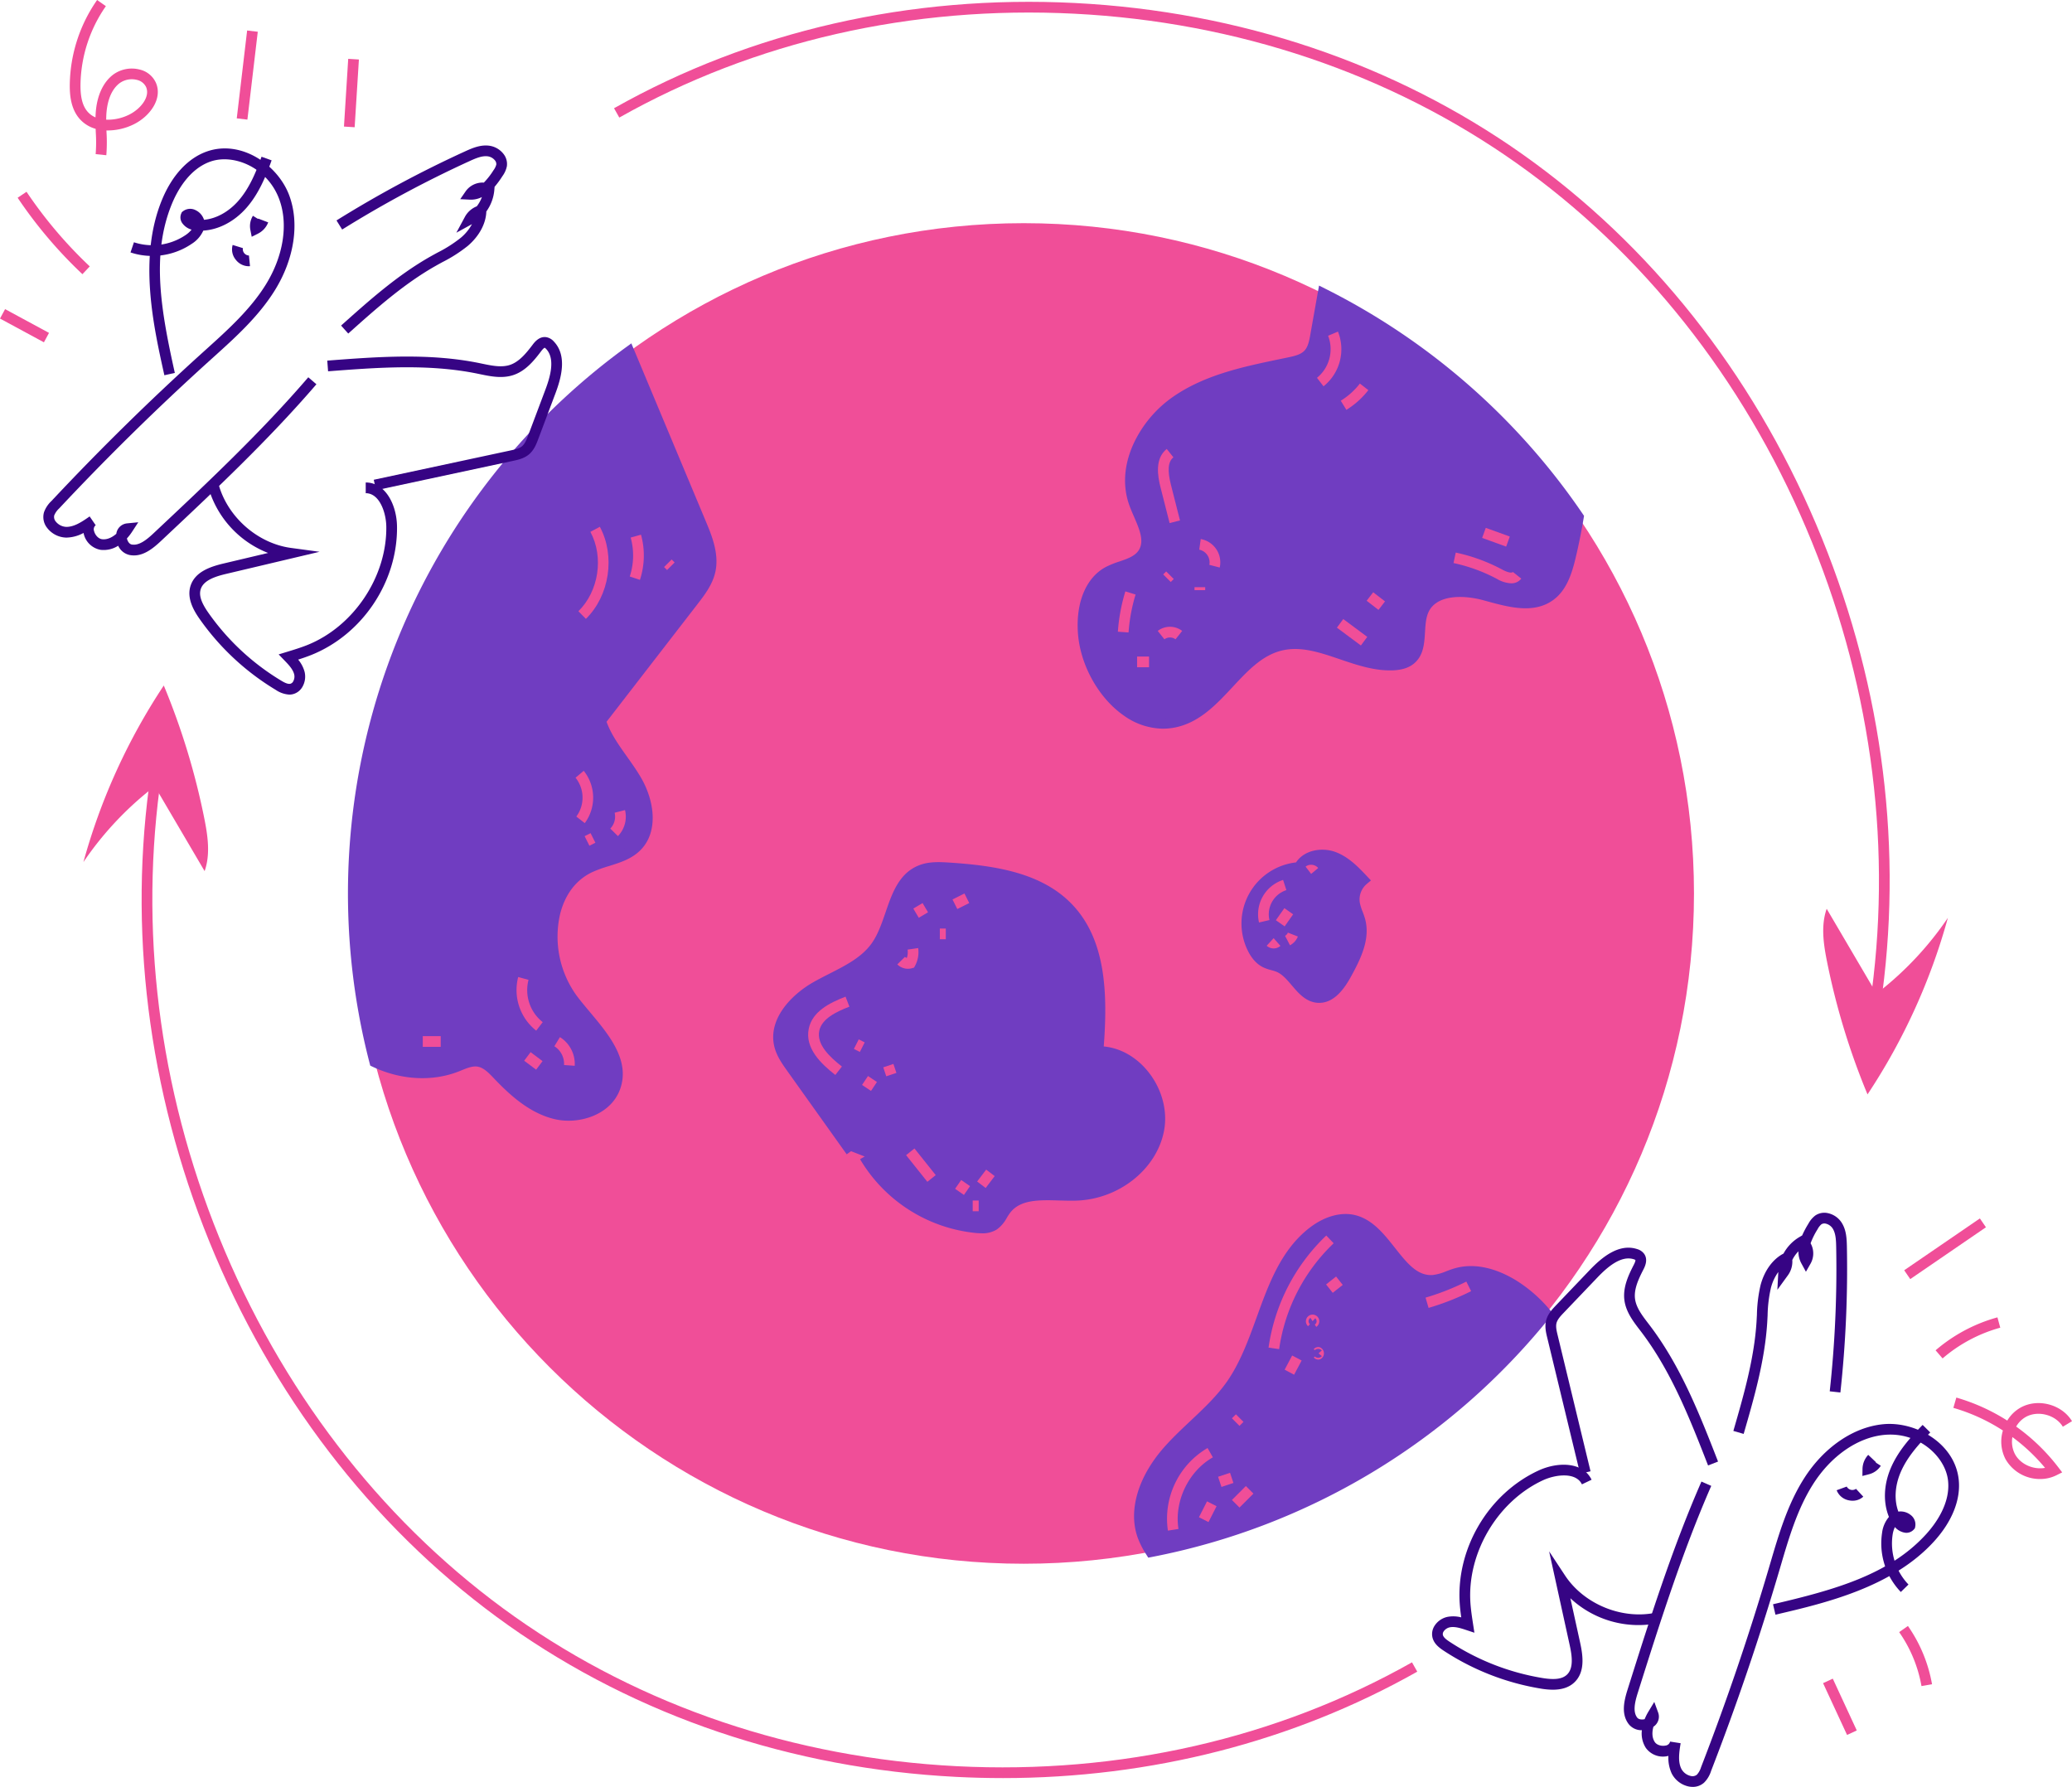 <?xml version="1.0" encoding="UTF-8"?>
<svg xmlns="http://www.w3.org/2000/svg" width="963.314" height="830.709" viewBox="0 0 963.314 830.709">
  <g id="Group_3688" data-name="Group 3688" transform="translate(22319.766 -15633.234)">
    <path id="Path_128202" data-name="Path 128202" d="M787.565,10125.6c0,172.1-139.513,311.61-311.61,311.61s-311.61-139.512-311.61-311.61,139.512-311.609,311.61-311.609,311.61,139.513,311.61,311.609" transform="translate(-22319.766 5922.996)" fill="#f04e98"></path>
    <rect id="Rectangle_4131" data-name="Rectangle 4131" width="623.22" height="623.22" transform="translate(-22155.42 15736.986)" fill="none"></rect>
    <path id="Path_128203" data-name="Path 128203" d="M164.345,10125.6a312.156,312.156,0,0,0,9.918,78.284c11.9,5.636,25.79,6.98,38.1,2.149,3.232-1.27,6.567-2.919,10-2.4,3.716.566,6.539,3.518,9.13,6.241,7.583,7.976,16.247,15.7,26.96,18.214s23.794-2,27.506-12.355c5.4-15.067-10.27-28.347-19.864-41.155-14.139-18.876-13.022-51.173,8.32-61.21,7.192-3.382,15.967-4.021,21.575-9.652,7.7-7.733,5.465-20.961.032-30.429s-13.5-17.572-16.8-27.975q21.514-27.826,43.028-55.65c3.323-4.3,6.736-8.785,7.911-14.088,1.64-7.4-1.346-14.959-4.272-21.953l-33.435-79.895c-77.65,56.672-128.1,148.38-128.1,251.871" transform="translate(-22319.766 5922.996)" fill="#703dc1"></path>
    <path id="Path_128204" data-name="Path 128204" d="M264.336,10231.245a28.32,28.32,0,0,1-6.455-.727c-11.576-2.72-20.749-11.091-28.2-18.922-2.363-2.484-4.806-5.056-7.7-5.5-2.3-.342-4.776.656-7.4,1.723-.442.18-.882.358-1.32.53-12.3,4.829-26.906,4.021-40.074-2.216l-1.052-.5-.292-1.127A314.032,314.032,0,0,1,290.98,9871.721l2.547-1.858,34.652,82.8c2.649,6.331,6.278,15,4.406,23.451-1.318,5.95-5.065,10.8-8.372,15.072L282,10045.783c2.086,5.77,5.691,10.841,9.492,16.189,2.294,3.227,4.666,6.563,6.685,10.081,5.979,10.421,8.166,24.8-.427,33.425-4.074,4.09-9.445,5.766-14.639,7.388a59.79,59.79,0,0,0-7.642,2.761c-9.539,4.486-13.451,13.094-15.053,19.525a46.8,46.8,0,0,0,7.666,37.938c1.889,2.522,3.993,5.031,6.22,7.689,8.808,10.507,18.79,22.417,14,35.8-3.517,9.816-14.069,14.667-23.964,14.667m-43.307-30.194a11.268,11.268,0,0,1,1.7.128c4.58.7,7.9,4.185,10.56,6.986,6.94,7.3,15.424,15.086,25.726,17.506,9.2,2.161,21.214-1.345,24.592-10.771,3.832-10.693-4.788-20.977-13.124-30.922-2.172-2.592-4.418-5.271-6.389-7.9a51.967,51.967,0,0,1-8.513-42.127c2.634-10.571,8.943-18.677,17.766-22.827a64.519,64.519,0,0,1,8.277-3.008c4.829-1.507,9.39-2.932,12.6-6.148,4.856-4.876,6.627-15.249-.364-27.433-1.9-3.309-4.2-6.544-6.424-9.674-4.11-5.783-8.36-11.762-10.593-18.786l-.4-1.245,43.827-56.684c2.987-3.863,6.373-8.241,7.45-13.1,1.415-6.388-1.037-13.042-4.138-20.453l-32.211-76.971a309.627,309.627,0,0,0-115,324.5c11.649,5.206,24.369,5.8,35.071,1.6.42-.165.841-.336,1.264-.509,2.514-1.021,5.311-2.159,8.315-2.159" transform="translate(-22319.766 5922.996)" fill="#703dc1"></path>
    <path id="Path_128205" data-name="Path 128205" d="M395.664,10245.413l-27.65-38.784c-2.264-3.175-4.573-6.446-5.54-10.224-2.855-11.156,6.8-21.631,16.8-27.341s21.744-9.729,28.275-19.214c7.839-11.383,7.537-29.589,20.3-34.9,4.2-1.751,8.936-1.524,13.481-1.226,19.926,1.311,41.607,4.278,55.378,18.739,16.143,16.951,15.671,43.311,13.756,66.64,17.6-.251,31.6,19.2,28.24,36.478s-20.779,29.752-38.375,30.318c-11.521.37-25.52-2.578-32.6,6.521-1.9,2.444-3.055,5.594-5.647,7.286-2.359,1.54-5.386,1.514-8.191,1.258a68.237,68.237,0,0,1-51.882-33.078" transform="translate(-22319.766 5922.996)" fill="#703dc1"></path>
    <path id="Path_128206" data-name="Path 128206" d="M456.436,10283.586c-.946,0-1.878-.062-2.772-.143a70.633,70.633,0,0,1-53.807-34.306l4.3-2.5a65.574,65.574,0,0,0,49.957,31.851c2.29.211,4.866.271,6.6-.862a12.021,12.021,0,0,0,3.144-3.889,31.275,31.275,0,0,1,1.9-2.842c6.329-8.138,17.283-7.824,26.948-7.55,2.639.076,5.132.146,7.535.069,17.219-.554,33.037-12.986,36.01-28.3,1.575-8.113-.954-17.1-6.765-24.05-5.043-6.028-11.845-9.467-18.7-9.467l-.292,0-2.741.039.224-2.732c2-24.38,1.8-49.094-13.077-64.719-12.893-13.537-33.447-16.638-53.739-17.971-4.662-.306-8.81-.44-12.361,1.038-6.944,2.892-9.594,10.608-12.4,18.776-1.806,5.257-3.673,10.692-6.8,15.239-5.314,7.719-13.672,11.971-21.755,16.083-2.447,1.245-4.976,2.531-7.335,3.879-8.818,5.035-18.2,14.49-15.623,24.563.864,3.377,3.046,6.438,5.156,9.4l27.649,38.783-4.054,2.891-27.65-38.783c-2.264-3.177-4.83-6.776-5.924-11.052-3.272-12.787,7.639-24.218,17.977-30.122,2.463-1.406,5.047-2.721,7.546-3.992,7.876-4.008,15.315-7.793,19.913-14.469,2.744-3.986,4.5-9.094,6.2-14.033,3.04-8.852,6.184-18,15.2-21.755,4.547-1.894,9.3-1.759,14.6-1.411,21.3,1.4,42.947,4.731,57.017,19.506,15.684,16.47,16.492,41.281,14.638,65.973,7.509.69,14.736,4.654,20.165,11.143,6.763,8.085,9.692,18.624,7.834,28.193-3.455,17.8-20.969,31.7-40.739,32.332-2.554.082-5.239,0-7.836-.068-9.306-.265-18.1-.517-22.875,5.629a26.857,26.857,0,0,0-1.59,2.4,16.086,16.086,0,0,1-4.662,5.448,12.551,12.551,0,0,1-7.007,1.794" transform="translate(-22319.766 5922.996)" fill="#703dc1"></path>
    <path id="Path_128207" data-name="Path 128207" d="M720.67,9987.155c5.6-4.08,7.81-11.279,9.419-18.018q2.193-9.187,3.743-18.511a313.012,313.012,0,0,0-118.719-103.908q-1.734,9.768-3.469,19.532c-.552,3.112-1.2,6.415-3.368,8.713-2.246,2.378-5.652,3.18-8.855,3.852-18.159,3.8-37.043,7.244-52.343,17.739s-25.982,30.366-19.66,47.81c2.79,7.7,8.542,16.319,4.018,23.142-3.449,5.2-10.814,5.6-16.293,8.592-9.519,5.191-12.3,17.7-11.488,28.511,1.729,23.053,22.4,47.389,44.558,40.793,19.04-5.668,27.788-30.424,47.085-35.138,17.4-4.249,34.431,9.909,52.321,9.119,2.858-.126,5.831-.7,8.06-2.492,6.418-5.166,2.722-15.851,6.273-23.285,4.542-9.512,18.071-9.486,28.247-6.742s21.953,6.5,30.471.292" transform="translate(-22319.766 5922.996)" fill="#703dc1"></path>
    <path id="Path_128208" data-name="Path 128208" d="M540.719,10049a31.823,31.823,0,0,1-18.137-6.04c-11.7-8.06-20.3-23.4-21.409-38.164-1.079-14.386,3.7-25.931,12.778-30.883a41.466,41.466,0,0,1,6.49-2.643c3.666-1.253,7.129-2.437,8.921-5.14,2.815-4.247.391-9.845-2.176-15.772-.733-1.69-1.49-3.438-2.108-5.145-3.2-8.821-2.578-18.634,1.79-28.377a54.681,54.681,0,0,1,18.8-22.334c14.77-10.132,32.62-13.839,49.883-17.424l3.358-.7c3.141-.658,5.878-1.348,7.555-3.124,1.6-1.7,2.163-4.263,2.727-7.438L613.245,9843l2.982,1.491a315.851,315.851,0,0,1,119.664,104.733l.56.826-.164.983c-1.049,6.294-2.32,12.578-3.777,18.68-1.785,7.477-4.278,15.009-10.374,19.451-8.976,6.545-20.545,3.385-30.753.6l-1.831-.5c-9.306-2.507-21.529-2.6-25.354,5.412-1.268,2.655-1.468,5.938-1.68,9.413-.33,5.423-.673,11.031-5.278,14.738-2.317,1.865-5.427,2.859-9.511,3.041-8.541.359-16.767-2.423-24.721-5.128-9.4-3.2-18.278-6.219-27.119-4.061-9.118,2.228-15.777,9.374-22.828,16.939-6.961,7.471-14.159,15.2-24.137,18.165a28.655,28.655,0,0,1-8.205,1.212m76.26-198.543-2.883,16.23c-.53,2.984-1.255,7.071-4.01,9.987-2.664,2.822-6.323,3.776-10.154,4.578l-3.366.7c-16.782,3.485-34.134,7.089-48.079,16.654-18.405,12.625-23.353,32.147-18.728,44.908.567,1.563,1.262,3.167,2,4.863,2.844,6.564,6.065,14,1.756,20.5-2.727,4.114-7.167,5.632-11.459,7.1a36.908,36.908,0,0,0-5.716,2.3c-8.612,4.7-10.914,16.582-10.2,26.139,1,13.346,8.745,27.187,19.269,34.438,4.963,3.418,12.825,6.913,22.1,4.156,8.68-2.584,15.109-9.483,21.915-16.789,7.239-7.767,14.725-15.8,25.29-18.381,10.25-2.5,20.243.9,29.9,4.184,7.518,2.558,15.293,5.2,22.9,4.867,2.986-.133,5.147-.769,6.609-1.945,2.891-2.327,3.141-6.422,3.43-11.163.232-3.8.471-7.727,2.158-11.256,3.368-7.055,13.318-12.879,31.143-8.072l1.844.5c9.571,2.613,19.468,5.313,26.51.182h0c5.031-3.666,7.007-10.482,8.463-16.583,1.355-5.672,2.547-11.507,3.544-17.357a310.893,310.893,0,0,0-114.232-100.746" transform="translate(-22319.766 5922.996)" fill="#703dc1"></path>
    <path id="Path_128209" data-name="Path 128209" d="M610.514,10113.811a26.175,26.175,0,0,0-28.309,36.945c1.364,2.887,3.382,5.623,6.266,7,1.929.92,4.116,1.17,6.079,2.016,7.278,3.141,10.457,13.825,18.375,14.2,6.02.281,10.167-5.747,13.065-11.031,4.205-7.665,8.549-16.324,6.287-24.77-.734-2.741-2.146-5.3-2.563-8.105a11.992,11.992,0,0,1,4.05-10.718c-4.077-4.324-8.379-8.8-13.988-10.763s-12.9-.5-15.615,4.787" transform="translate(-22319.766 5922.996)" fill="#703dc1"></path>
    <path id="Path_128210" data-name="Path 128210" d="M613.336,10176.463c-.175,0-.35,0-.527-.012-5.532-.259-9.082-4.429-12.213-8.107-2.253-2.646-4.38-5.146-7.032-6.289a19.316,19.316,0,0,0-2.542-.816A21.082,21.082,0,0,1,587.4,10160c-3.066-1.462-5.571-4.214-7.446-8.182a28.575,28.575,0,0,1,22.61-40.655c3.761-5.755,11.906-7.084,18.035-4.937,6.308,2.21,11.114,7.31,14.976,11.406l1.8,1.915-2.011,1.7a9.457,9.457,0,0,0-3.192,8.448,21.458,21.458,0,0,0,1.308,4.3,36.649,36.649,0,0,1,1.2,3.521c2.449,9.146-1.873,18.161-6.509,26.612-2.923,5.328-7.616,12.332-14.837,12.333m-7.235-60.553a23.66,23.66,0,0,0-21.646,33.782c.944,1.994,2.592,4.624,5.087,5.813a17,17,0,0,0,2.793.929,23.675,23.675,0,0,1,3.2,1.048c3.719,1.6,6.328,4.669,8.851,7.634,2.834,3.328,5.281,6.2,8.654,6.359.09.006.18.008.269.008,4.609,0,8.19-5.541,10.5-9.748,4.322-7.878,8.038-15.56,6.064-22.93-.266-.994-.644-1.99-1.043-3.045a25.506,25.506,0,0,1-1.577-5.336,14.588,14.588,0,0,1,3.067-11.1c-3.27-3.4-6.953-6.855-11.366-8.4a12.583,12.583,0,0,0-8.979.276c.329.047.655.1.982.158l-.884,4.9a22.4,22.4,0,0,0-3.971-.352" transform="translate(-22319.766 5922.996)" fill="#703dc1"></path>
    <path id="Path_128211" data-name="Path 128211" d="M718.777,10320.911a64.162,64.162,0,0,0-13.794-12.4c-8.219-5.433-18.473-8.958-27.946-6.253-3.546,1.012-6.888,2.866-10.562,3.184-15.965,1.377-21.464-24.063-37.026-27.886-6.671-1.639-13.71,1.277-19.138,5.487-21.4,16.6-22.314,48.7-37.822,70.9-8.2,11.746-20.2,20.262-29.64,31.042s-16.42,25.8-11.557,39.275a37.971,37.971,0,0,0,3.755,7.358,311.473,311.473,0,0,0,183.73-110.707" transform="translate(-22319.766 5922.996)" fill="#703dc1"></path>
    <path id="Path_128212" data-name="Path 128212" d="M533.851,10434.382l-.907-1.433a40.1,40.1,0,0,1-3.993-7.843c-4.483-12.427.012-28.037,12.026-41.763,3.923-4.481,8.306-8.6,12.544-12.59,6-5.646,12.213-11.486,16.928-18.237,6.178-8.846,10.076-19.606,13.846-30.014,5.558-15.34,11.3-31.2,24.491-41.429,6.945-5.385,14.694-7.546,21.257-5.937,8.013,1.97,13.343,8.706,18.5,15.224,5.614,7.1,10.464,13.234,17.722,12.6a23.717,23.717,0,0,0,6.162-1.737c1.263-.478,2.568-.971,3.93-1.358,12.191-3.485,24.03,2.623,30,6.569a66.588,66.588,0,0,1,14.331,12.882l1.311,1.566-1.282,1.591a314.28,314.28,0,0,1-185.2,111.591Zm91.744-154.791c-4.349,0-9.2,1.885-13.758,5.419-12.047,9.342-17.3,23.84-22.86,39.189-3.88,10.71-7.892,21.785-14.446,31.169-5.01,7.173-11.41,13.192-17.6,19.013-4.152,3.905-8.445,7.943-12.209,12.242-10.8,12.342-14.948,26.1-11.088,36.792a31.858,31.858,0,0,0,2.632,5.428,309.314,309.314,0,0,0,179.265-107.882,61.224,61.224,0,0,0-11.922-10.373c-5.259-3.476-15.615-8.87-25.889-5.936-1.163.332-2.317.767-3.538,1.229a27.813,27.813,0,0,1-7.494,2.04c-9.932.853-16.094-6.935-22.054-14.472-4.634-5.858-9.425-11.915-15.779-13.476a13.633,13.633,0,0,0-3.261-.383" transform="translate(-22319.766 5922.996)" fill="#703dc1"></path>
    <path id="Path_128213" data-name="Path 128213" d="M272.4,9997.95l-3.492-3.549c9.481-9.327,11.882-25.194,5.585-36.908l4.385-2.357c7.3,13.588,4.52,32-6.478,42.814" transform="translate(-22319.766 5922.996)" fill="#f04e98"></path>
    <path id="Path_128214" data-name="Path 128214" d="M297.514,9979.807l-4.726-1.567a31.234,31.234,0,0,0,.426-18.088l4.8-1.345a36.268,36.268,0,0,1-.495,21" transform="translate(-22319.766 5922.996)" fill="#f04e98"></path>
    <rect id="Rectangle_4132" data-name="Rectangle 4132" width="4.978" height="1.965" transform="translate(-22011.027 15896.851) rotate(-44.982)" fill="#f04e98"></rect>
    <path id="Path_128215" data-name="Path 128215" d="M271.878,10092.9l-3.934-3.054a14.814,14.814,0,0,0-.361-18.055l3.809-3.207a19.953,19.953,0,0,1,.486,24.315" transform="translate(-22319.766 5922.996)" fill="#f04e98"></path>
    <path id="Path_128216" data-name="Path 128216" d="M287.289,10098.936l-3.54-3.5a8.016,8.016,0,0,0,2.007-7.37l4.827-1.226a12.985,12.985,0,0,1-3.294,12.1" transform="translate(-22319.766 5922.996)" fill="#f04e98"></path>
    <rect id="Rectangle_4133" data-name="Rectangle 4133" width="3.107" height="4.979" transform="matrix(0.894, -0.449, 0.449, 0.894, -22047.969, 16021.96)" fill="#f04e98"></rect>
    <path id="Path_128217" data-name="Path 128217" d="M249.29,10189.375a24.043,24.043,0,0,1-8.368-24.931l4.8,1.324a18.957,18.957,0,0,0,6.6,19.655Z" transform="translate(-22319.766 5922.996)" fill="#f04e98"></path>
    <path id="Path_128218" data-name="Path 128218" d="M267.2,10205.719l-4.966-.356a9.64,9.64,0,0,0-4.5-8.728l2.59-4.252a14.73,14.73,0,0,1,6.873,13.336" transform="translate(-22319.766 5922.996)" fill="#f04e98"></path>
    <rect id="Rectangle_4134" data-name="Rectangle 4134" width="4.978" height="6.948" transform="translate(-22076.068 16126.354) rotate(-53.127)" fill="#f04e98"></rect>
    <rect id="Rectangle_4135" data-name="Rectangle 4135" width="8.337" height="4.979" transform="translate(-22123.207 16114.925)" fill="#f04e98"></rect>
    <path id="Path_128219" data-name="Path 128219" d="M388.354,10209.979c-6.706-5.245-14.17-12.426-12.36-21.447,1.6-7.977,9.552-12.035,17.12-14.954l1.791,4.646c-6.3,2.433-12.9,5.676-14.029,11.286-1.275,6.357,4.966,12.184,10.546,16.548Z" transform="translate(-22319.766 5922.996)" fill="#f04e98"></path>
    <rect id="Rectangle_4136" data-name="Rectangle 4136" width="4.979" height="3.107" transform="translate(-21922.779 16120.871) rotate(-63.008)" fill="#f04e98"></rect>
    <rect id="Rectangle_4137" data-name="Rectangle 4137" width="4.98" height="5.009" transform="matrix(0.554, -0.832, 0.832, 0.554, -21918.979, 16137.61)" fill="#f04e98"></rect>
    <rect id="Rectangle_4138" data-name="Rectangle 4138" width="4.979" height="4.394" transform="translate(-21909.121 16129.428) rotate(-18.497)" fill="#f04e98"></rect>
    <path id="Path_128220" data-name="Path 128220" d="M422.125,10160.616a6.99,6.99,0,0,1-4.942-2.039l3.543-3.5a1.932,1.932,0,0,0,.877.488,8.376,8.376,0,0,0,.35-3.858l4.927-.721a13.376,13.376,0,0,1-1.41,8.149l-.5.942-1.027.288a6.734,6.734,0,0,1-1.819.248" transform="translate(-22319.766 5922.996)" fill="#f04e98"></path>
    <rect id="Rectangle_4139" data-name="Rectangle 4139" width="5.003" height="4.979" transform="translate(-21895.152 16055.622) rotate(-30.744)" fill="#f04e98"></rect>
    <rect id="Rectangle_4140" data-name="Rectangle 4140" width="2.779" height="4.979" transform="translate(-21882.82 16064.902)" fill="#f04e98"></rect>
    <rect id="Rectangle_4141" data-name="Rectangle 4141" width="6.214" height="4.979" transform="translate(-21876.932 16051.382) rotate(-26.581)" fill="#f04e98"></rect>
    <rect id="Rectangle_4142" data-name="Rectangle 4142" width="4.979" height="15.841" transform="matrix(0.782, -0.624, 0.624, 0.782, -21898.506, 16170.256)" fill="#f04e98"></rect>
    <rect id="Rectangle_4143" data-name="Rectangle 4143" width="6.947" height="4.979" transform="translate(-21865.475 16182.513) rotate(-52.805)" fill="#f04e98"></rect>
    <rect id="Rectangle_4144" data-name="Rectangle 4144" width="4.979" height="5.009" transform="matrix(0.57, -0.821, 0.821, 0.57, -21875.723, 16185.898)" fill="#f04e98"></rect>
    <rect id="Rectangle_4145" data-name="Rectangle 4145" width="2.779" height="4.979" transform="translate(-21867.535 16191.349)" fill="#f04e98"></rect>
    <path id="Path_128221" data-name="Path 128221" d="M543.771,9953.413l-4.2-16.513c-1.424-5.6-2.675-13.549,2.87-17.947l3.1,3.9c-2.5,1.982-2.86,6.057-1.14,12.821l4.2,16.512Z" transform="translate(-22319.766 5922.996)" fill="#f04e98"></path>
    <rect id="Rectangle_4146" data-name="Rectangle 4146" width="1.965" height="4.979" transform="translate(-21778.977 15900.279) rotate(-44.992)" fill="#f04e98"></rect>
    <path id="Path_128222" data-name="Path 128222" d="M567.073,9974.08l-4.819-1.25a6.05,6.05,0,0,0-4.706-7.059l.7-4.93a11.009,11.009,0,0,1,8.827,13.238" transform="translate(-22319.766 5922.996)" fill="#f04e98"></path>
    <rect id="Rectangle_4147" data-name="Rectangle 4147" width="4.979" height="1.39" transform="translate(-21764.422 15906.208)" fill="#f04e98"></rect>
    <path id="Path_128223" data-name="Path 128223" d="M524.69,10004.264l-4.967-.348a84.273,84.273,0,0,1,3.476-18.743l4.761,1.457a79.278,79.278,0,0,0-3.27,17.634" transform="translate(-22319.766 5922.996)" fill="#f04e98"></path>
    <rect id="Rectangle_4148" data-name="Rectangle 4148" width="5.558" height="4.979" transform="translate(-21791.113 15938.457)" fill="#f04e98"></rect>
    <path id="Path_128224" data-name="Path 128224" d="M541.356,10007.445l-3.094-3.9a9.336,9.336,0,0,1,11.353,0l-3.091,3.9a4.366,4.366,0,0,0-5.168,0" transform="translate(-22319.766 5922.996)" fill="#f04e98"></path>
    <path id="Path_128225" data-name="Path 128225" d="M615.329,9889.831l-3.031-3.949a17.189,17.189,0,0,0,5.16-19.551l4.585-1.939a22.067,22.067,0,0,1-6.714,25.439" transform="translate(-22319.766 5922.996)" fill="#f04e98"></path>
    <path id="Path_128226" data-name="Path 128226" d="M625.958,9900.771l-2.61-4.24a33.32,33.32,0,0,0,8.892-7.981l3.934,3.053a38.306,38.306,0,0,1-10.216,9.169" transform="translate(-22319.766 5922.996)" fill="#f04e98"></path>
    <rect id="Rectangle_4149" data-name="Rectangle 4149" width="4.979" height="13.895" transform="translate(-21698.219 15925.028) rotate(-53.39)" fill="#f04e98"></rect>
    <rect id="Rectangle_4150" data-name="Rectangle 4150" width="4.98" height="6.947" transform="translate(-21684.383 15912.521) rotate(-52.352)" fill="#f04e98"></rect>
    <path id="Path_128227" data-name="Path 128227" d="M702.57,9981.413a14.087,14.087,0,0,1-6.5-1.986,76.835,76.835,0,0,0-20.3-7.431l1.037-4.869a81.755,81.755,0,0,1,21.619,7.911c2.817,1.511,4.513,1.637,4.945,1.093l3.9,3.1a5.713,5.713,0,0,1-4.7,2.186" transform="translate(-22319.766 5922.996)" fill="#f04e98"></path>
    <rect id="Rectangle_4151" data-name="Rectangle 4151" width="4.98" height="11.871" transform="translate(-21630.691 15883.312) rotate(-70.129)" fill="#f04e98"></rect>
    <path id="Path_128228" data-name="Path 128228" d="M585.343,10139.1a16.786,16.786,0,0,1,11.193-19.788l1.528,4.738a11.807,11.807,0,0,0-7.872,13.919Z" transform="translate(-22319.766 5922.996)" fill="#f04e98"></path>
    <rect id="Rectangle_4152" data-name="Rectangle 4152" width="6.856" height="4.979" transform="matrix(0.576, -0.818, 0.818, 0.576, -21726.586, 16061.032)" fill="#f04e98"></rect>
    <path id="Path_128229" data-name="Path 128229" d="M592.141,10151.15a4.771,4.771,0,0,1-3.235-1.242l3.234-3.523,3.16,3.589a4.771,4.771,0,0,1-3.159,1.177" transform="translate(-22319.766 5922.996)" fill="#f04e98"></path>
    <path id="Path_128230" data-name="Path 128230" d="M599.75,10149.694l-2.31-4.41a2.864,2.864,0,0,0,1.321-1.477l4.64,1.808a7.91,7.91,0,0,1-3.651,4.079" transform="translate(-22319.766 5922.996)" fill="#f04e98"></path>
    <path id="Path_128231" data-name="Path 128231" d="M609.577,10116.513l-2.585-3.4a4.31,4.31,0,0,1,5.861.66Z" transform="translate(-22319.766 5922.996)" fill="#f04e98"></path>
    <path id="Path_128232" data-name="Path 128232" d="M594.7,10337.442l-4.93-.7a89.484,89.484,0,0,1,26.847-52.124l3.43,3.608a84.487,84.487,0,0,0-25.347,49.212" transform="translate(-22319.766 5922.996)" fill="#f04e98"></path>
    <rect id="Rectangle_4153" data-name="Rectangle 4153" width="7.464" height="4.979" transform="matrix(0.468, -0.884, 0.884, 0.468, -21722.506, 16269.993)" fill="#f04e98"></rect>
    <path id="Path_128233" data-name="Path 128233" d="M611.958,10327.081l-.7-1.087a1.754,1.754,0,0,0,.727-.81,1.882,1.882,0,0,0-.506-2.1l-1.228,1.355-.993-1.536a1.883,1.883,0,0,0-.839,2,1.749,1.749,0,0,0,.588.914l-.868.961a3.107,3.107,0,1,1,3.821.309" transform="translate(-22319.766 5922.996)" fill="#f04e98"></path>
    <path id="Path_128234" data-name="Path 128234" d="M612.861,10342.3a2.747,2.747,0,0,1-2.065-.969l.511-.445a2.361,2.361,0,0,0,.73.424,2.326,2.326,0,0,0,2.528-.615l-1.54-1.309,1.522-1.328a2.316,2.316,0,0,0-2.536-.582,2.377,2.377,0,0,0-.724.434l-.517-.438a2.682,2.682,0,0,1,2.968-.841,3.019,3.019,0,0,1,.037,5.5,2.568,2.568,0,0,1-.914.168" transform="translate(-22319.766 5922.996)" fill="#f04e98"></path>
    <rect id="Rectangle_4154" data-name="Rectangle 4154" width="5.931" height="4.978" transform="matrix(0.783, -0.622, 0.622, 0.783, -21703.24, 16230.365)" fill="#f04e98"></rect>
    <rect id="Rectangle_4155" data-name="Rectangle 4155" width="2.62" height="4.979" transform="matrix(0.707, -0.707, 0.707, 0.707, -21747.02, 16292.588)" fill="#f04e98"></rect>
    <path id="Path_128235" data-name="Path 128235" d="M542.984,10421.822a38.063,38.063,0,0,1,18.437-38.41l2.462,4.328c-11.316,6.436-18.038,20.439-15.982,33.3Z" transform="translate(-22319.766 5922.996)" fill="#f04e98"></path>
    <rect id="Rectangle_4156" data-name="Rectangle 4156" width="8.285" height="4.979" transform="translate(-21762.35 16338.585) rotate(-63.061)" fill="#f04e98"></rect>
    <rect id="Rectangle_4157" data-name="Rectangle 4157" width="5.859" height="4.98" transform="translate(-21753.457 16319.775) rotate(-18.425)" fill="#f04e98"></rect>
    <rect id="Rectangle_4158" data-name="Rectangle 4158" width="9.171" height="4.979" transform="matrix(0.707, -0.707, 0.707, 0.707, -21747.02, 16330.567)" fill="#f04e98"></rect>
    <path id="Path_128236" data-name="Path 128236" d="M664.17,10318.271l-1.4-4.776a114.427,114.427,0,0,0,18.96-7.454l2.228,4.453a119.332,119.332,0,0,1-19.787,7.777" transform="translate(-22319.766 5922.996)" fill="#f04e98"></path>
    <path id="Path_128237" data-name="Path 128237" d="M379.015,10026.53a7.1,7.1,0,0,1-2.481-.446l1.733-4.667c1.711.637,3.965-1.069,5.154-3.081a29.049,29.049,0,0,0,1.679-3.572,25.3,25.3,0,0,1,2.89-5.545c5.128-6.9,14.668-7.357,22.406-6.979,7.891.379,14.762.345,18.923-3.962l3.581,3.459c-6.067,6.279-15.707,5.815-22.745,5.476-6.5-.308-14.445-.034-18.169,4.977a21.25,21.25,0,0,0-2.292,4.494,33.3,33.3,0,0,1-1.986,4.184c-1.827,3.095-5.17,5.663-8.693,5.663" transform="translate(-22319.766 5922.996)" fill="#f04e98"></path>
    <path id="Path_128238" data-name="Path 128238" d="M380.464,10053.6a6.7,6.7,0,0,1-3.431-.912l2.521-4.3c1.037.608,2.782-.058,3.869-1.057a18.29,18.29,0,0,0,2.7-3.511c.446-.685.908-1.392,1.417-2.085a24.206,24.206,0,0,1,9.176-7.562l2.122,4.5a19.224,19.224,0,0,0-7.283,6c-.442.6-.852,1.232-1.263,1.862a22.251,22.251,0,0,1-3.5,4.456,9.747,9.747,0,0,1-6.327,2.6" transform="translate(-22319.766 5922.996)" fill="#f04e98"></path>
    <rect id="Rectangle_4159" data-name="Rectangle 4159" width="5.857" height="4.979" transform="translate(-21910.9 15951.949) rotate(-17.22)" fill="#f04e98"></rect>
    <rect id="Rectangle_4160" data-name="Rectangle 4160" width="2.071" height="4.979" transform="translate(-21903.9 15967.815) rotate(-26.716)" fill="#f04e98"></rect>
    <rect id="Rectangle_4161" data-name="Rectangle 4161" width="1.31" height="4.979" transform="translate(-21893.381 15948.913) rotate(-44.992)" fill="#f04e98"></rect>
    <path id="Path_128239" data-name="Path 128239" d="M424.2,9899.428a12.552,12.552,0,0,1-4.655-.861l1.841-4.627c4.19,1.667,8.926-1.073,10.768-2.329a56.457,56.457,0,0,0,4.912-3.925,54.528,54.528,0,0,1,6.048-4.721c6.17-3.961,13.4-5.306,20.388-6.605,7.449-1.387,14.485-2.7,19.968-6.945l3.05,3.936c-6.437,4.988-14.4,6.472-22.107,7.9-6.819,1.27-13.26,2.467-18.61,5.9a50.144,50.144,0,0,0-5.49,4.3,60.671,60.671,0,0,1-5.354,4.263,19.423,19.423,0,0,1-10.759,3.705" transform="translate(-22319.766 5922.996)" fill="#f04e98"></path>
    <path id="Path_128240" data-name="Path 128240" d="M443.044,9913.1l-.181-4.977a33.519,33.519,0,0,0,23.259-10.875l3.7,3.331a38.078,38.078,0,0,1-26.78,12.521" transform="translate(-22319.766 5922.996)" fill="#f04e98"></path>
    <rect id="Rectangle_4162" data-name="Rectangle 4162" width="5.24" height="4.979" transform="translate(-21849.842 15843.31) rotate(-45.01)" fill="#f04e98"></rect>
    <rect id="Rectangle_4163" data-name="Rectangle 4163" width="2.072" height="4.978" transform="translate(-21898.293 15842.843) rotate(-26.561)" fill="#f04e98"></rect>
    <rect id="Rectangle_4164" data-name="Rectangle 4164" width="3.819" height="4.978" transform="translate(-21836.67 15820.335) rotate(-14.115)" fill="#f04e98"></rect>
    <rect id="Rectangle_4165" data-name="Rectangle 4165" width="2.071" height="4.978" transform="translate(-21829.742 15830.8) rotate(-26.561)" fill="#f04e98"></rect>
    <rect id="Rectangle_4166" data-name="Rectangle 4166" width="2.072" height="4.978" transform="translate(-21798.246 15772.44) rotate(-26.561)" fill="#f04e98"></rect>
    <rect id="Rectangle_4167" data-name="Rectangle 4167" width="4.988" height="4.978" transform="matrix(0.927, -0.376, 0.376, 0.927, -21957.375, 15846.532)" fill="#f04e98"></rect>
    <rect id="Rectangle_4168" data-name="Rectangle 4168" width="2.071" height="4.979" transform="translate(-21948.502 15867.113) rotate(-63.412)" fill="#f04e98"></rect>
    <path id="Path_128241" data-name="Path 128241" d="M299.3,10156.191a7.318,7.318,0,0,1-1.28-.111l.869-4.9c1.964.352,3.99-1.842,4.563-2.521.521-.615,1.012-1.285,1.531-1.993a16.745,16.745,0,0,1,11.9-7.828l18.928-5.047,1.283,4.809-18.928,5.05a12.087,12.087,0,0,0-9.167,5.961c-.546.744-1.111,1.516-1.741,2.261-2.361,2.8-5.2,4.323-7.957,4.323" transform="translate(-22319.766 5922.996)" fill="#f04e98"></path>
    <rect id="Rectangle_4169" data-name="Rectangle 4169" width="9.671" height="4.979" transform="matrix(0.957, -0.29, 0.29, 0.957, -22006.26, 16085.461)" fill="#f04e98"></rect>
    <rect id="Rectangle_4170" data-name="Rectangle 4170" width="4.989" height="4.979" transform="translate(-21975.021 16065.944) rotate(-21.903)" fill="#f04e98"></rect>
    <rect id="Rectangle_4171" data-name="Rectangle 4171" width="2.071" height="4.979" transform="translate(-21987.221 16094.809) rotate(-26.561)" fill="#f04e98"></rect>
    <path id="Path_128242" data-name="Path 128242" d="M530.761,10096.351a16.97,16.97,0,0,1-6.217-1.136l1.814-4.636c6.462,2.529,13.442-1.518,16.143-3.374a75.452,75.452,0,0,0,7.755-6.424,90.381,90.381,0,0,1,7.213-6.084c4.048-2.965,12.09-7.575,20.464-5.14l-1.392,4.781c-6.324-1.841-12.821,1.95-16.13,4.375a86.447,86.447,0,0,0-6.814,5.758,80.187,80.187,0,0,1-8.276,6.837c-4.834,3.322-9.893,5.042-14.56,5.042" transform="translate(-22319.766 5922.996)" fill="#f04e98"></path>
    <rect id="Rectangle_4172" data-name="Rectangle 4172" width="23.614" height="4.978" transform="translate(-21765.801 16030.741) rotate(-24.635)" fill="#f04e98"></rect>
    <rect id="Rectangle_4173" data-name="Rectangle 4173" width="12.078" height="4.979" transform="matrix(0.843, -0.538, 0.538, 0.843, -21746.564, 16007.913)" fill="#f04e98"></rect>
    <path id="Path_128243" data-name="Path 128243" d="M603.751,10065.872l-2.863-4.074a15.3,15.3,0,0,1,12.2-2.326l-1.162,4.842a10.256,10.256,0,0,0-8.17,1.559" transform="translate(-22319.766 5922.996)" fill="#f04e98"></path>
    <path id="Path_128244" data-name="Path 128244" d="M620.609,10067.116l-1.421-4.771a38.465,38.465,0,0,0,9.57-4.351l2.66,4.209a43.439,43.439,0,0,1-10.809,4.913" transform="translate(-22319.766 5922.996)" fill="#f04e98"></path>
    <path id="Path_128245" data-name="Path 128245" d="M630.292,10089.762a13.836,13.836,0,0,1-1.407-.07l.5-4.953a10.034,10.034,0,0,0,8.815-3.927l4.018,2.941a14.979,14.979,0,0,1-11.928,6.009" transform="translate(-22319.766 5922.996)" fill="#f04e98"></path>
    <rect id="Rectangle_4174" data-name="Rectangle 4174" width="17.957" height="4.98" transform="translate(-21629.947 15971.121) rotate(-15.145)" fill="#f04e98"></rect>
    <path id="Path_128246" data-name="Path 128246" d="M276.02,10292.52a40.4,40.4,0,0,1-4.712-.273l.583-4.946a37.576,37.576,0,0,0,28.47-8.714c1.112-.959,2.186-1.99,3.324-3.082,3.753-3.6,7.635-7.331,13.048-8.47a27.772,27.772,0,0,1,8.414-.095c.453.042.906.084,1.357.12a67.37,67.37,0,0,0,25.3-2.777l1.477,4.756a72.385,72.385,0,0,1-27.186,2.985c-.468-.039-.936-.082-1.4-.126a23.678,23.678,0,0,0-6.931.01c-4.018.845-7.227,3.926-10.625,7.188-1.134,1.089-2.308,2.216-3.521,3.263a42.744,42.744,0,0,1-27.592,10.161" transform="translate(-22319.766 5922.996)" fill="#f04e98"></path>
    <rect id="Rectangle_4175" data-name="Rectangle 4175" width="3.339" height="4.98" transform="matrix(0.555, -0.832, 0.832, 0.555, -21999.295, 16225.342)" fill="#f04e98"></rect>
    <path id="Path_128247" data-name="Path 128247" d="M346.13,10296.912l-4.818-1.256a.554.554,0,0,0-1.066-.3l-4.759-1.464a5.534,5.534,0,0,1,10.643,3.024" transform="translate(-22319.766 5922.996)" fill="#f04e98"></path>
    <path id="Path_128248" data-name="Path 128248" d="M347.253,10311.231l-3.107-3.891,2.226-1.778-.148-.234,2.216-1.4,2.881,4.051Z" transform="translate(-22319.766 5922.996)" fill="#f04e98"></path>
    <rect id="Rectangle_4176" data-name="Rectangle 4176" width="8.788" height="4.979" transform="translate(-22023.949 16231.773) rotate(-18.443)" fill="#f04e98"></rect>
    <path id="Path_128249" data-name="Path 128249" d="M273.248,10267.2l-1.458-4.762a117.643,117.643,0,0,0,18.142-7.258l2.227,4.454a122.835,122.835,0,0,1-18.911,7.565" transform="translate(-22319.766 5922.996)" fill="#f04e98"></path>
    <rect id="Rectangle_4177" data-name="Rectangle 4177" width="20.317" height="4.979" transform="translate(-21887.006 16254.258) rotate(-24.089)" fill="#f04e98"></rect>
    <path id="Path_128250" data-name="Path 128250" d="M466.7,10321.67l-3.7-3.33a47.033,47.033,0,0,1,23.836-14.163c2.04-.485,4.164-.859,6.218-1.221,6.5-1.143,12.638-2.223,16.312-6.594l3.812,3.2c-4.84,5.757-12.172,7.047-19.262,8.293-2.073.365-4.031.709-5.925,1.162a41.993,41.993,0,0,0-21.289,12.648" transform="translate(-22319.766 5922.996)" fill="#f04e98"></path>
    <path id="Path_128251" data-name="Path 128251" d="M466.419,10343.154l-2.278-4.429c9.363-4.817,19.052-9.291,28.8-13.292l1.892,4.607c-9.614,3.948-19.173,8.359-28.411,13.113" transform="translate(-22319.766 5922.996)" fill="#f04e98"></path>
    <rect id="Rectangle_4178" data-name="Rectangle 4178" width="8.286" height="4.978" transform="translate(-21830.723 16266.077) rotate(-26.561)" fill="#f04e98"></rect>
    <rect id="Rectangle_4179" data-name="Rectangle 4179" width="0.926" height="4.979" transform="translate(-21777.68 16202.928)" fill="#f04e98"></rect>
    <path id="Path_128252" data-name="Path 128252" d="M635.31,10220.9c-.254,0-.508-.006-.767-.019l.24-4.973c5.311.263,9.728-3.642,14.41-7.768a70.841,70.841,0,0,1,6.466-5.263c9.233-6.362,21.122-7.272,30.675-8l.38,4.964c-9.423.721-20.1,1.538-28.23,7.139a66.3,66.3,0,0,0-6,4.9c-5.037,4.438-10.239,9.023-17.175,9.023" transform="translate(-22319.766 5922.996)" fill="#f04e98"></path>
    <rect id="Rectangle_4180" data-name="Rectangle 4180" width="21.605" height="4.979" transform="matrix(0.862, -0.507, 0.507, 0.862, -21661.279, 16154.203)" fill="#f04e98"></rect>
    <path id="Path_128253" data-name="Path 128253" d="M670.99,10247.874l-1.954-4.58a19.028,19.028,0,0,0,9.61-9.246l4.5,2.129a24.07,24.07,0,0,1-12.157,11.7" transform="translate(-22319.766 5922.996)" fill="#f04e98"></path>
    <rect id="Rectangle_4181" data-name="Rectangle 4181" width="14.5" height="4.979" transform="translate(-21601.824 16115.264) rotate(-26.581)" fill="#f04e98"></rect>
    <rect id="Rectangle_4182" data-name="Rectangle 4182" width="5.931" height="4.98" transform="matrix(0.779, -0.627, 0.627, 0.779, -21812.533, 16290.627)" fill="#f04e98"></rect>
    <path id="Path_128254" data-name="Path 128254" d="M62.3,9968.449a10.63,10.63,0,0,1-2.066-.2,7.606,7.606,0,0,1-5.289-4.3,12.522,12.522,0,0,1-8.2,1.9,9.836,9.836,0,0,1-7.853-7.611c-.018-.08-.036-.159-.052-.237a17.444,17.444,0,0,1-8.011,2.162,11.554,11.554,0,0,1-8.9-4.5,8.1,8.1,0,0,1-1.491-7.211,13.174,13.174,0,0,1,3.453-5.271c22.326-23.83,45.929-47.013,70.156-68.908l1.747-1.576c10.1-9.112,20.547-18.535,27.707-30.041,8.277-13.3,10.634-28.2,6.3-39.85-5.519-14.854-21.2-21.138-31.832-17.5-10.168,3.49-15.742,14-18.159,19.963-9.542,23.521-4.981,49.393,1.467,78.335l-4.86,1.082c-5.116-22.965-12.123-54.417-1.221-81.287,4.724-11.644,12.238-19.741,21.157-22.8,15.947-5.472,32.886,6.4,38.115,20.47,4.863,13.087,2.342,29.615-6.743,44.215-7.532,12.1-18.242,21.764-28.6,31.105l-1.744,1.575c-24.124,21.8-47.628,44.888-69.86,68.618a9.285,9.285,0,0,0-2.3,3.24,3.262,3.262,0,0,0,.686,2.848,6.6,6.6,0,0,0,4.93,2.511h.027c3.543,0,6.907-2.128,10.609-4.724.066-.048.132-.094.2-.14l2.824,4.1-.117.082a2.407,2.407,0,0,0-.646,2.6c.393,1.685,1.874,3.57,3.669,3.813,2.394.312,4.722-.816,6.671-2.519a5.582,5.582,0,0,1,5.047-4.848l5.166-.511-2.836,4.349a24.45,24.45,0,0,1-2.438,3.159c.25,1.292,1.088,2.6,2.178,2.819,3.374.671,6.888-2.1,10.183-5.194,24.459-22.96,49.752-46.7,71.958-72.534l3.775,3.246c-22.379,26.033-47.77,49.868-72.326,72.919-3.726,3.5-7.8,6.652-12.491,6.652" transform="translate(-22319.766 5922.996)" fill="#360484"></path>
    <path id="Path_128255" data-name="Path 128255" d="M134.468,10033.149a12.459,12.459,0,0,1-6.258-2.187,116.782,116.782,0,0,1-35.478-33.076c-2.665-3.813-5.994-9.549-4.151-15.284,2.074-6.455,8.947-8.885,15.4-10.409l20.655-4.89a46.449,46.449,0,0,1-28.181-32.055l4.848-1.139c3.688,15.711,17.972,28.686,33.964,30.85l13.3,1.8-43.44,10.279c-5.1,1.205-10.486,2.99-11.8,7.087-.9,2.8.178,6.165,3.493,10.911a111.809,111.809,0,0,0,33.954,31.655c1.5.9,3.058,1.686,4.222,1.418a2.12,2.12,0,0,0,1.291-1.045,4.58,4.58,0,0,0,.489-3.317c-.586-2.386-2.619-4.5-4.412-6.362l-2.816-2.923,3.883-1.183c3.087-.942,6.279-1.915,9.291-3.111,21.68-8.612,37.188-31.793,36.875-55.119-.087-6.45-3.108-15.528-9.552-15.528h-.011l-.008-4.979h.019c9.26,0,14.4,10.528,14.531,20.442.345,25.721-16.11,50.315-40.016,59.812-1.962.779-3.957,1.457-5.941,2.089a14.763,14.763,0,0,1,2.993,5.675,9.538,9.538,0,0,1-1.074,7.1,7.1,7.1,0,0,1-4.384,3.295,7.273,7.273,0,0,1-1.68.2" transform="translate(-22319.766 5922.996)" fill="#360484"></path>
    <path id="Path_128256" data-name="Path 128256" d="M174.814,9938.144l-1.043-4.868,63.682-13.649c1.851-.4,3.949-.846,5.274-1.962,1.384-1.168,2.174-3.265,2.87-5.115l7.974-21.186c2.23-5.925,4.69-14.333.321-18.921-.452-.476-.658-.534-.667-.536-.031.008-.5.105-1.651,1.626-3.492,4.62-7.377,9.283-13.073,11.119-5.146,1.659-10.557.532-15.332-.461l-1.218-.252c-22.806-4.657-46.5-2.843-69.42-1.086l-.38-4.965c23.258-1.781,47.308-3.625,70.8,1.171l1.237.257c4.374.909,8.9,1.851,12.79.6,4.314-1.391,7.616-5.4,10.627-9.383.838-1.109,3.062-4.062,6.383-3.545a6.113,6.113,0,0,1,3.514,2.022c6.3,6.616,3.436,16.928.733,24.109l-7.974,21.186c-.866,2.3-1.943,5.162-4.321,7.167-2.275,1.917-5.138,2.531-7.439,3.026Z" transform="translate(-22319.766 5922.996)" fill="#360484"></path>
    <path id="Path_128257" data-name="Path 128257" d="M161.9,9865.3l-3.32-3.711c12.872-11.517,26.182-23.426,41.62-32.146,1.049-.593,2.108-1.17,3.168-1.748a62.538,62.538,0,0,0,10.865-6.917,21.883,21.883,0,0,0,5.2-6.334l-7.26,3.977,3.99-7.406a10.812,10.812,0,0,1,5.492-4.855,15.6,15.6,0,0,0,2.39-4.306,11.355,11.355,0,0,1-5.612,1.2l-4.462-.224,2.537-3.676a9.622,9.622,0,0,1,8.446-4.019,34.432,34.432,0,0,0,4.47-5.737,7.8,7.8,0,0,0,1.306-2.609,2.6,2.6,0,0,0-.58-1.943,5.219,5.219,0,0,0-3.389-1.936c-2.622-.319-5.364.811-8.419,2.206a524,524,0,0,0-59.262,31.831l-2.633-4.228a529.247,529.247,0,0,1,59.826-32.133c3.615-1.652,7.183-3.093,11.091-2.62a10.149,10.149,0,0,1,6.766,3.889,7.509,7.509,0,0,1,1.515,5.729,11.761,11.761,0,0,1-2.051,4.534,43.6,43.6,0,0,1-3.655,4.976l-.109,1.389a19.979,19.979,0,0,1-3.726,10.075c-.173,5.642-3.3,11.453-8.638,16.009a67.158,67.158,0,0,1-11.712,7.5c-1.038.565-2.076,1.132-3.1,1.714-14.969,8.455-28.075,20.181-40.749,31.521" transform="translate(-22319.766 5922.996)" fill="#360484"></path>
    <path id="Path_128258" data-name="Path 128258" d="M70.757,9829.216a31.586,31.586,0,0,1-10.078-1.626l1.59-4.719a27.567,27.567,0,0,0,24.086-3.405,12.614,12.614,0,0,0,2.719-2.476,7.9,7.9,0,0,1-4.527-3.295,4.609,4.609,0,0,1-.259-4.253l.244-.561.476-.383a5.505,5.505,0,0,1,5.989-.53,7.462,7.462,0,0,1,3.858,4.458c5.6-.517,11.328-3.612,15.849-8.7,5.159-5.8,8.281-13.341,10.887-20.623l4.688,1.677c-2.775,7.755-6.132,15.818-11.854,22.254-5.567,6.26-12.79,9.986-19.9,10.405a14.125,14.125,0,0,1-5.329,6.114,32.555,32.555,0,0,1-18.435,5.658" transform="translate(-22319.766 5922.996)" fill="#360484"></path>
    <path id="Path_128259" data-name="Path 128259" d="M117.026,9820.312l-.631-3.205a9.225,9.225,0,0,1,1.189-6.553l2.381,1.472c.025-.06.05-.118.072-.179l4.653,1.774a9.813,9.813,0,0,1-4.74,5.231Z" transform="translate(-22319.766 5922.996)" fill="#360484"></path>
    <path id="Path_128260" data-name="Path 128260" d="M115.559,9834.009a7.646,7.646,0,0,1-5.859-2.918,7.541,7.541,0,0,1-1.533-6.977l4.757,1.471a2.96,2.96,0,0,0,2.812,3.438l.5,4.952a6.567,6.567,0,0,1-.678.034" transform="translate(-22319.766 5922.996)" fill="#360484"></path>
    <path id="Path_128261" data-name="Path 128261" d="M786.966,10540.947a9.56,9.56,0,0,1-1.858-.187,11.557,11.557,0,0,1-7.911-6.066,17.427,17.427,0,0,1-1.523-8.157c-.078.019-.157.038-.237.056a9.837,9.837,0,0,1-10.263-3.778,12.5,12.5,0,0,1-1.837-8.213,7.6,7.6,0,0,1-6.171-2.9c-3.414-4.55-2.257-10.337-.5-15.913,10.129-32.116,20.6-65.326,34.369-96.783l4.561,2c-13.658,31.213-24.091,64.294-34.182,96.285-1.359,4.309-2.332,8.676-.267,11.427.666.888,2.211,1.077,3.485.741a24.475,24.475,0,0,1,1.79-3.567l2.689-4.439,1.78,4.877a5.581,5.581,0,0,1-2.183,6.648c-.687,2.5-.705,5.084.623,7.1,1,1.514,3.339,2.027,5.025,1.656a2.413,2.413,0,0,0,2.064-1.71c.008-.049.015-.1.023-.142l4.92.768c-.012.08-.025.16-.04.24-.736,4.474-1.2,8.437.352,11.634a6.6,6.6,0,0,0,4.4,3.354,3.261,3.261,0,0,0,2.864-.616,9.276,9.276,0,0,0,1.922-3.478c11.751-30.32,22.37-61.508,31.561-92.7l.664-2.256c3.931-13.383,8-27.222,15.638-39.254,9.219-14.516,23.022-23.95,36.924-25.239,14.946-1.4,32.985,8.733,34.966,25.478,1.108,9.363-2.933,19.646-11.379,28.947-19.492,21.473-50.873,28.789-73.787,34.131l-1.13-4.849c28.878-6.733,54.17-13.835,71.231-32.629,4.321-4.76,11.383-14.34,10.12-25.017-1.32-11.157-13.777-22.562-29.561-21.1-12.378,1.148-24.782,9.729-33.181,22.952-7.265,11.438-11.23,24.935-15.064,37.987l-.665,2.261c-9.23,31.32-19.894,62.641-31.694,93.088a13.149,13.149,0,0,1-3.253,5.4,7.815,7.815,0,0,1-5.287,1.97" transform="translate(-22319.766 5922.996)" fill="#360484"></path>
    <path id="Path_128262" data-name="Path 128262" d="M721.941,10495.77a34.8,34.8,0,0,1-5.575-.511,116.79,116.79,0,0,1-45.184-17.637c-2.345-1.547-4.6-3.38-5.233-6.292a7.1,7.1,0,0,1,1.07-5.38,9.527,9.527,0,0,1,5.931-4.043,14.753,14.753,0,0,1,6.41.236c-.29-2.062-.544-4.155-.691-6.258-1.8-25.661,13.23-51.149,36.56-61.984,9-4.18,20.722-4.11,24.728,4.253l-4.491,2.149c-2.788-5.819-12.286-4.607-18.14-1.888-21.157,9.827-35.326,33.849-33.691,57.121.227,3.225.734,6.528,1.224,9.72l.615,4.015-3.856-1.272c-2.454-.809-5.236-1.729-7.644-1.219a4.577,4.577,0,0,0-2.777,1.878,2.115,2.115,0,0,0-.382,1.617c.254,1.169,1.644,2.224,3.109,3.189a111.792,111.792,0,0,0,43.242,16.88c5.714.93,9.213.444,11.346-1.58,3.122-2.963,2.4-8.593,1.273-13.71l-9.563-43.6,7.386,11.2c8.882,13.474,26.763,20.726,42.522,17.238l1.075,4.86a46.453,46.453,0,0,1-41.1-11.5l4.548,20.733c1.42,6.473,2.208,13.72-2.709,18.387-2.789,2.647-6.491,3.394-10,3.394" transform="translate(-22319.766 5922.996)" fill="#360484"></path>
    <path id="Path_128263" data-name="Path 128263" d="M734.633,10395.394l-15.3-63.307c-.553-2.286-1.241-5.131-.5-8.014.776-3.015,2.889-5.225,4.586-7l15.637-16.369c5.3-5.548,13.352-12.593,22.044-9.789a6.126,6.126,0,0,1,3.346,2.29c1.9,2.775.209,6.054-.427,7.289-2.286,4.44-4.466,9.153-3.85,13.643.556,4.053,3.364,7.721,6.079,11.267l.769,1.007c14.5,19.091,23.264,41.561,31.739,63.293l-4.639,1.808c-8.35-21.412-16.985-43.553-31.065-62.09l-.757-.991c-2.964-3.872-6.323-8.26-7.058-13.614-.814-5.929,1.7-11.451,4.355-16.6.87-1.688.756-2.159.74-2.209a2.2,2.2,0,0,0-.764-.352c-6.027-1.947-12.538,3.912-16.912,8.489l-15.637,16.369c-1.365,1.43-2.913,3.048-3.365,4.8-.432,1.679.072,3.763.517,5.6l15.3,63.307Z" transform="translate(-22319.766 5922.996)" fill="#360484"></path>
    <path id="Path_128264" data-name="Path 128264" d="M810.658,10376.849l-4.783-1.385c4.727-16.336,9.615-33.227,10.748-50.386.077-1.177.138-2.358.2-3.54a67.026,67.026,0,0,1,1.683-13.8c1.792-6.781,5.673-12.121,10.682-14.724a19.991,19.991,0,0,1,7.466-7.725l1.2-.7a43.55,43.55,0,0,1,2.9-5.449,11.731,11.731,0,0,1,3.2-3.813,7.507,7.507,0,0,1,5.82-1.119,10.142,10.142,0,0,1,6.436,4.414c2.121,3.312,2.368,7.155,2.447,11.129a529.009,529.009,0,0,1-3.03,67.843l-4.95-.543a524.094,524.094,0,0,0,3-67.2c-.067-3.358-.238-6.32-1.662-8.544a5.218,5.218,0,0,0-3.213-2.215,2.614,2.614,0,0,0-2,.32,7.734,7.734,0,0,0-1.785,2.306,34.468,34.468,0,0,0-3.234,6.518,9.61,9.61,0,0,1,.04,9.351l-2.214,3.881-2.136-3.925a11.341,11.341,0,0,1-1.351-5.577,15.576,15.576,0,0,0-2.845,4.021,10.824,10.824,0,0,1-1.995,7.054l-4.946,6.808.438-8.268a21.807,21.807,0,0,0-3.455,7.43,62.441,62.441,0,0,0-1.525,12.788c-.062,1.206-.124,2.411-.2,3.614-1.168,17.694-6.132,34.851-10.933,51.441" transform="translate(-22319.766 5922.996)" fill="#360484"></path>
    <path id="Path_128265" data-name="Path 128265" d="M883.731,10450.338a32.638,32.638,0,0,1-8.724-27.443,14.117,14.117,0,0,1,3.2-7.452c-2.706-6.593-2.479-14.717.75-22.447,3.32-7.948,9.132-14.467,14.918-20.328l3.543,3.5c-5.433,5.5-10.874,11.585-13.867,18.75-2.622,6.277-2.932,12.778-.969,18.053a7.475,7.475,0,0,1,5.69,1.544,5.51,5.51,0,0,1,2.118,5.627l-.139.6-.4.463a4.66,4.66,0,0,1-3.946,1.609,7.906,7.906,0,0,1-4.931-2.652,12.633,12.633,0,0,0-1.052,3.523,27.57,27.57,0,0,0,7.37,23.182Z" transform="translate(-22319.766 5922.996)" fill="#360484"></path>
    <path id="Path_128266" data-name="Path 128266" d="M865.869,10396.4l.047-3.268a9.826,9.826,0,0,1,2.661-6.54l3.615,3.426c-.044.046-.087.094-.129.142l2.357,1.508a9.219,9.219,0,0,1-5.389,3.912Z" transform="translate(-22319.766 5922.996)" fill="#360484"></path>
    <path id="Path_128267" data-name="Path 128267" d="M861.306,10407.915a8.426,8.426,0,0,1-1.978-.238,7.542,7.542,0,0,1-5.431-4.641l4.681-1.7a2.961,2.961,0,0,0,4.316,1.045l3.388,3.648a7.266,7.266,0,0,1-4.976,1.881" transform="translate(-22319.766 5922.996)" fill="#360484"></path>
    <path id="Path_128268" data-name="Path 128268" d="M875.133,10171.939l-4.937-.649c9.456-71.821-1.066-146.3-30.428-215.388-29.63-69.72-76.188-128.427-134.642-169.776-58.847-41.627-129.944-65.666-205.6-69.516s-148.83,12.847-211.6,48.284l-2.448-4.336c63.593-35.9,137.7-52.813,214.3-48.923S648.383,9739.887,708,9782.062c59.208,41.884,106.357,101.323,136.348,171.894,29.71,69.907,40.354,145.285,30.783,217.984" transform="translate(-22319.766 5922.996)" fill="#f04e98"></path>
    <path id="Path_128269" data-name="Path 128269" d="M871.891,10171.245l-22.63-38.521c-2.759,7.841-1.465,16.473.169,24.621a328.993,328.993,0,0,0,18.814,61.668,285.44,285.44,0,0,0,37.358-82.074,151.808,151.808,0,0,1-31.5,33.917" transform="translate(-22319.766 5922.996)" fill="#f04e98"></path>
    <rect id="Rectangle_4183" data-name="Rectangle 4183" width="57.949" height="86.29" transform="translate(-21472.111 16055.716)" fill="none"></rect>
    <path id="Path_128270" data-name="Path 128270" d="M466.153,10536.851q-10.731,0-21.536-.55c-76.605-3.9-148.608-28.251-208.227-70.425-59.208-41.882-106.357-101.322-136.348-171.892-29.71-69.906-40.354-145.285-30.783-217.986l4.936.651c-9.455,71.818,1.067,146.3,30.429,215.388,29.63,69.718,76.188,128.426,134.641,169.774,58.847,41.629,129.944,65.666,205.6,69.518s148.83-12.847,211.6-48.286l2.448,4.336c-57.611,32.527-123.855,49.472-192.764,49.472" transform="translate(-22319.766 5922.996)" fill="#f04e98"></path>
    <path id="Path_128271" data-name="Path 128271" d="M72.5,10076.693l22.63,38.521c2.759-7.84,1.465-16.472-.169-24.621a329.017,329.017,0,0,0-18.814-61.668A285.445,285.445,0,0,0,38.789,10111a151.789,151.789,0,0,1,31.5-33.917" transform="translate(-22319.766 5922.996)" fill="#f04e98"></path>
    <rect id="Rectangle_4184" data-name="Rectangle 4184" width="57.948" height="86.28" transform="translate(-22280.977 15951.926)" fill="none"></rect>
    <rect id="Rectangle_4185" data-name="Rectangle 4185" width="42.652" height="4.979" transform="matrix(0.825, -0.565, 0.565, 0.825, -21434.467, 16223.77)" fill="#f04e98"></rect>
    <path id="Path_128272" data-name="Path 128272" d="M903.149,10341.758l-3.252-3.77a74.375,74.375,0,0,1,28.753-15.322l1.315,4.8a69.37,69.37,0,0,0-26.816,14.289" transform="translate(-22319.766 5922.996)" fill="#f04e98"></path>
    <path id="Path_128273" data-name="Path 128273" d="M948.5,10397.823a18.4,18.4,0,0,1-16.115-9.271,17.786,17.786,0,0,1-1.192-13.283,86.562,86.562,0,0,0-23.034-10.529l1.379-4.784a91.418,91.418,0,0,1,23.679,10.7,16.981,16.981,0,0,1,6.058-5.967c8.023-4.571,19.257-1.651,24.042,6.244l-4.259,2.58c-3.386-5.588-11.641-7.73-17.319-4.5a12.071,12.071,0,0,0-4.386,4.428,91.524,91.524,0,0,1,19.567,18.9l1.826,2.393-2.691,1.346a16.859,16.859,0,0,1-7.555,1.739m-12.9-19.5a12.486,12.486,0,0,0,1.176,7.888c2.573,4.814,8.667,7.412,14.011,6.43a86.749,86.749,0,0,0-15.187-14.317" transform="translate(-22319.766 5922.996)" fill="#f04e98"></path>
    <rect id="Rectangle_4186" data-name="Rectangle 4186" width="4.979" height="23.214" transform="translate(-22319.766 15781.33) rotate(-61.598)" fill="#f04e98"></rect>
    <path id="Path_128274" data-name="Path 128274" d="M38.325,9837.705A208.894,208.894,0,0,1,8.2,9802.171l4.133-2.776a203.925,203.925,0,0,0,29.4,34.688Z" transform="translate(-22319.766 5922.996)" fill="#f04e98"></path>
    <path id="Path_128275" data-name="Path 128275" d="M49.428,9782.4l-4.953-.509a70.314,70.314,0,0,0,.064-10q-.036-.875-.068-1.761a15.387,15.387,0,0,1-7.49-4.678c-4.2-4.819-4.6-11.463-4.536-16.042a70.488,70.488,0,0,1,12.708-39.174l4.072,2.864a65.473,65.473,0,0,0-11.8,36.381c-.085,5.975.967,10.01,3.31,12.7a10.1,10.1,0,0,0,3.673,2.634q.017-.738.054-1.478c.424-8.234,3.341-14.787,8.212-18.45a14.669,14.669,0,0,1,12.266-2.312,10.956,10.956,0,0,1,7.525,6.1c3.256,7.373-2.7,15.645-10.331,19.381a27.557,27.557,0,0,1-12.65,2.826c.01.27.021.538.032.81a75,75,0,0,1-.086,10.705m-.059-16.512a22.4,22.4,0,0,0,10.575-2.3c5.4-2.643,9.983-8.326,7.964-12.9a6.214,6.214,0,0,0-4.227-3.3,9.712,9.712,0,0,0-8.017,1.474c-4.954,3.726-6.03,10.827-6.232,14.727-.039.766-.058,1.528-.063,2.294" transform="translate(-22319.766 5922.996)" fill="#f04e98"></path>
    <rect id="Rectangle_4187" data-name="Rectangle 4187" width="41.13" height="4.979" transform="translate(-22209.693 15688.259) rotate(-83.265)" fill="#f04e98"></rect>
    <rect id="Rectangle_4188" data-name="Rectangle 4188" width="31.55" height="4.979" transform="translate(-22159.848 15692.074) rotate(-86.41)" fill="#f04e98"></rect>
    <rect id="Rectangle_4189" data-name="Rectangle 4189" width="4.979" height="26.526" transform="translate(-21472.184 16415.723) rotate(-24.851)" fill="#f04e98"></rect>
    <path id="Path_128276" data-name="Path 128276" d="M893.338,10494.086A62.874,62.874,0,0,0,882.962,10469l4.077-2.856a67.87,67.87,0,0,1,11.2,27.082Z" transform="translate(-22319.766 5922.996)" fill="#f04e98"></path>
  </g>
</svg>
